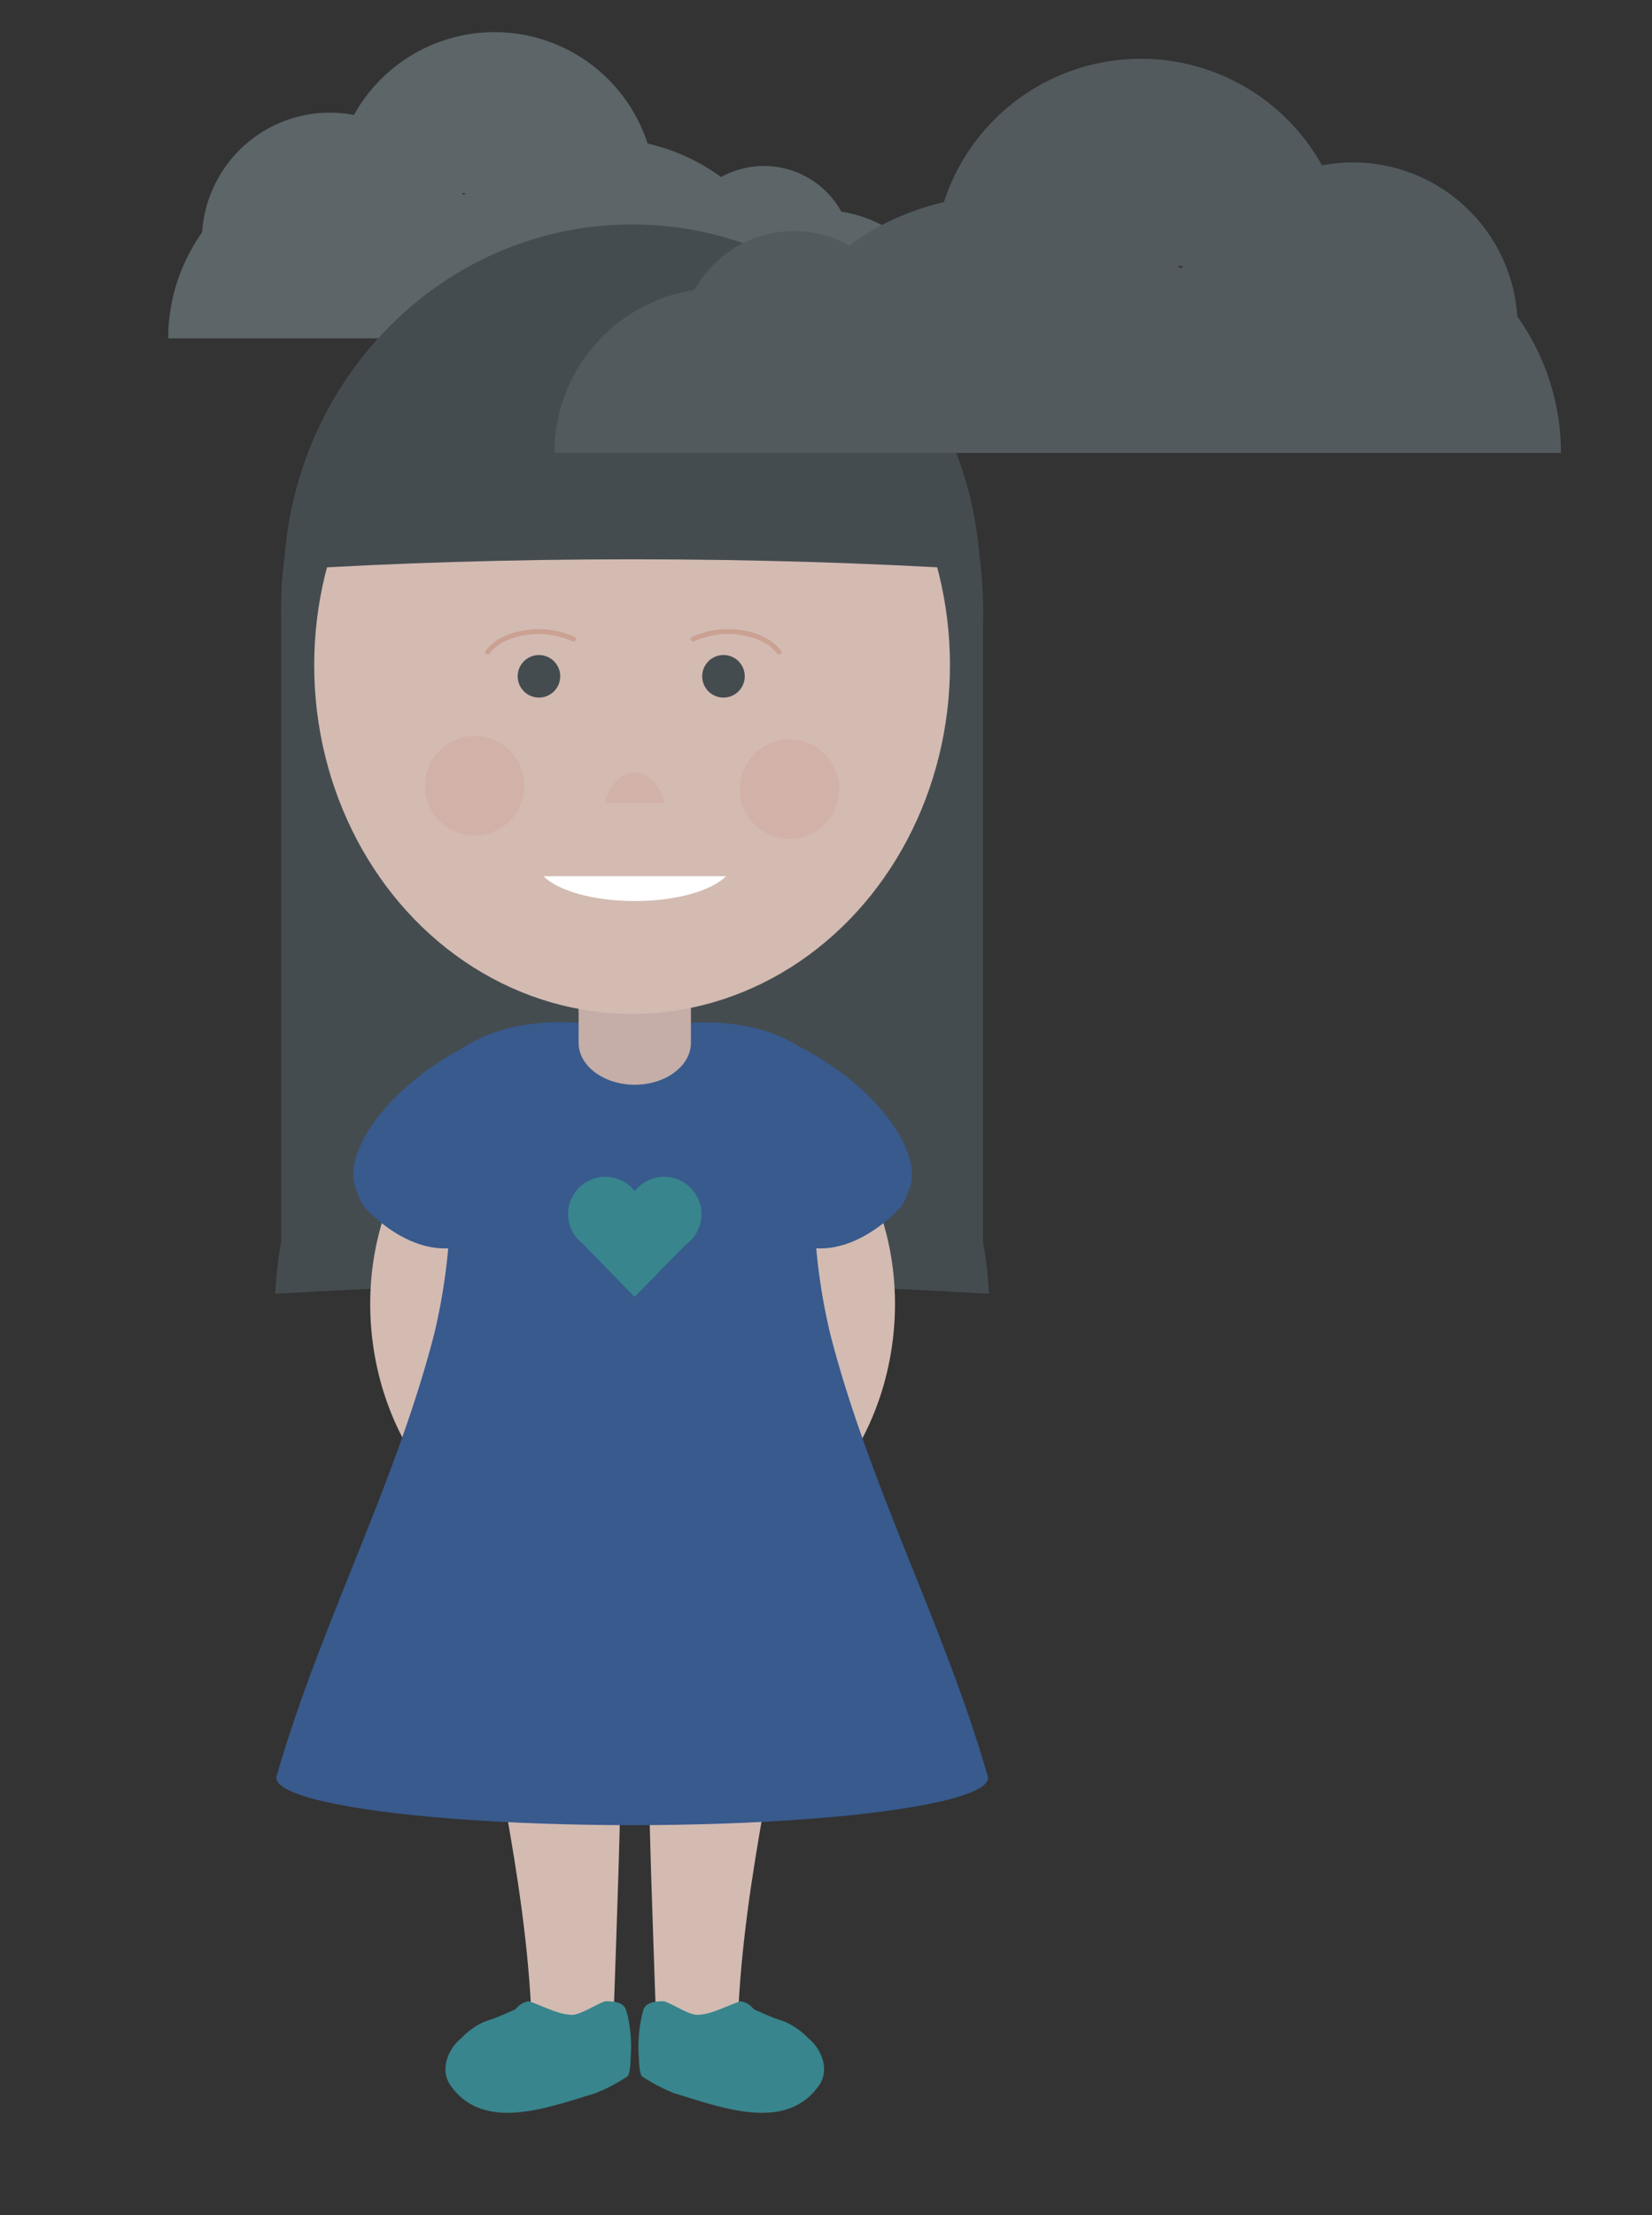 <svg xmlns="http://www.w3.org/2000/svg" viewBox="0 0 500 670"><rect x="0" y="0" width="500" height="670" fill="#333333" stroke="none"/><defs><style>.cls-1{fill:#5c6568;}.cls-2{fill:#454c50;}.cls-3{fill:#d3bbb2;}.cls-4{fill:#38858d;}.cls-5{fill:#385a8d;}.cls-6{fill:#c4aea7;}.cls-7{opacity:0.5;}.cls-8{fill:#c18872;}.cls-9{fill:#ce5252;opacity:0.1;}.cls-10{fill:#fff;}.cls-11{fill:#525a5e;}</style></defs><g id="Layer_1" data-name="Layer 1"><path class="cls-1" d="M248.81,63.6a38.76,38.76,0,0,1,38.76,38.76H210A38.76,38.76,0,0,1,248.81,63.6Z"/><path class="cls-1" d="M182.51,41.89A60.47,60.47,0,0,1,243,102.36H122A60.47,60.47,0,0,1,182.51,41.89Z"/><path class="cls-1" d="M231.2,50.21A26.78,26.78,0,0,1,258,77H204.43A26.78,26.78,0,0,1,231.2,50.21Z"/><path class="cls-1" d="M106.18,47.09a55.27,55.27,0,0,1,55.27,55.27H50.92A55.26,55.26,0,0,1,106.18,47.09Z"/><path class="cls-1" d="M149.67,9.72a48.7,48.7,0,0,1,48.7,48.71H101A48.71,48.71,0,0,1,149.67,9.72Z"/><path class="cls-1" d="M99.83,34.08a38.74,38.74,0,0,1,38.74,38.74H61.09A38.73,38.73,0,0,1,99.83,34.08Z"/><rect class="cls-2" x="85.1" y="183.38" width="212.42" height="206.06"/><circle class="cls-2" cx="191.31" cy="183.38" r="106.21"/><path class="cls-3" d="M185.39,617.47c-8.72,2.67-15.92,1.51-24.26,1.83-.52-44.54-11.65-85.79-18.12-130.09-4.79-31.44-11.32-77.17,15.54-92.58,5.84-3.1,15.49-.59,16.9,5.1,15.53,62.64,13.13,124.53,10.94,188.56C185.82,607.48,185.39,617.47,185.39,617.47Z"/><path class="cls-4" d="M189.84,609.17a42.9,42.9,0,0,1,1,13.71,19.42,19.42,0,0,1-.17,2.69,10.59,10.59,0,0,1-.6,2.39q-2.1,1.41-4.58,2.75a51,51,0,0,1-5.44,2.51c-14,4.14-34,12.14-44-2.86-3-5,0-11,3.57-13.85a22.41,22.41,0,0,1,4.25-3.51,17,17,0,0,1,4.72-2.12c1.56-.56,3.21-1.24,4.91-2,.84-.36,1.69-.73,2.55-1.12a6.15,6.15,0,0,1,4-2.42c3,1,6,2.5,9,3.4a14.35,14.35,0,0,0,4.46.72c2.46-.42,5-2,7.34-3.11a19.1,19.1,0,0,1,2.29-1c1.94,0,5.94,0,6.43,3.11Z"/><path class="cls-3" d="M198.85,617.47c8.72,2.67,15.92,1.51,24.26,1.83.52-44.54,11.65-85.79,18.12-130.09,4.79-31.44,11.32-77.17-15.54-92.58-5.85-3.1-15.49-.59-16.9,5.1-15.53,62.64-13.13,124.53-10.94,188.56C198.41,607.48,198.85,617.47,198.85,617.47Z"/><path class="cls-2" d="M299.31,391.34c-2.57-58.13-49.94-104.46-108-104.46s-105.43,46.33-108,104.46c33.9-2.06,70.23-3.17,108-3.17S265.41,389.28,299.31,391.34Z"/><path class="cls-3" d="M231.51,446.31a12.53,12.53,0,0,0,2.29,10.31c2.13,2.53,5.38,3.53,9.38,1a76.24,76.24,0,0,0,7.64-7.61c20.36-23.39,25.36-58.39,14.36-86.39-3-10-12-19-24-19-3,0-5,4-4,6,4,30,17,63-2.32,89.18C232.58,444.08,231.51,446.31,231.51,446.31Z"/><path class="cls-3" d="M151.42,446.31a12.53,12.53,0,0,1-2.29,10.31c-2.13,2.53-5.38,3.53-9.38,1a76.24,76.24,0,0,1-7.64-7.61c-20.36-23.39-25.36-58.39-14.36-86.39,3-10,12-19,24-19,3,0,5,4,4,6-4,30-17,63,2.32,89.18C150.35,444.08,151.42,446.31,151.42,446.31Z"/><path class="cls-5" d="M145.37,541.81c12.34.65,24,3,36,4.36,4,.47,8,.84,12.16,1,31.05-.23,63.26,4.09,92.93-5A99.54,99.54,0,0,0,299,537.46C286,492,263,449.4,251.21,403.21c-1.22-5.22-2.25-10.45-3-15.74a160.9,160.9,0,0,1-1.57-16.08c0-2.57.19-5.15.45-7.73.12-1.29.27-2.58.44-3.85a34.76,34.76,0,0,0,2.67-6.36c2.88-10.1,7.88-20.52.88-29-12-14.2-32-17-49.69-14.25-2.6.33-5.18.6-7.71.68a38.77,38.77,0,0,1-7.42-.41,71.51,71.51,0,0,0-8.7-.57c-11.47,0-22.31,3.23-31.69,12.34,5.7,23.49,8.15,47.08,8.77,70.74.15,5.92.19,11.83.17,17.73-.73,21.69-.73,42.52-3.48,63.92q-.61,5.78-1.22,11.55l-1.2,11.55c-.29,2.89-.58,5.78-.84,8.63-.31,10.8-3.84,21.21-2.67,31.95C145.36,540.54,145.37,541.81,145.37,541.81Z"/><path class="cls-5" d="M274.79,360.57c-5.75-11.3-11.75-22.3-20.88-30.63-1.42-1.37-2.88-2.69-4.38-3.94-7.49-6.23-16-10.73-25.49-11.73-9-1-12,9-16.39,16.28a34.47,34.47,0,0,1-3.44,5.15L199,340.88l13.9,13.9,3.47,3.47a60.58,60.58,0,0,0,15,13.13,54.55,54.55,0,0,0,5.81,3.07c12.85,7.82,26.85-.18,35.41-9.28A13,13,0,0,0,274.79,360.57Z"/><ellipse class="cls-5" cx="191.34" cy="537.79" rx="107.7" ry="14.29"/><ellipse class="cls-5" cx="240.52" cy="338.48" rx="19.61" ry="40.81" transform="translate(-174.63 346.82) rotate(-55.75)"/><path class="cls-5" d="M108.14,360.57c5.75-11.3,11.75-22.3,20.88-30.63,1.42-1.37,2.88-2.69,4.38-3.94,7.49-6.23,16-10.73,25.49-11.73,9-1,12,9,16.39,16.28a34.47,34.47,0,0,0,3.44,5.15l5.18,5.18L170,354.78l-3.47,3.47a60.58,60.58,0,0,1-15,13.13,54.55,54.55,0,0,1-5.81,3.07c-12.85,7.82-26.85-.18-35.41-9.28A13,13,0,0,1,108.14,360.57Z"/><ellipse class="cls-5" cx="142.41" cy="338.48" rx="40.81" ry="19.61" transform="translate(-165.79 138.82) rotate(-34.25)"/><path class="cls-5" d="M237.31,541.81c-12.34.65-24,3-36,4.36-4,.47-8,.84-12.16,1-31.05-.23-63.26,4.09-92.93-5a99.54,99.54,0,0,1-12.55-4.75c13-45.45,36-88.06,47.83-134.25,1.22-5.22,2.25-10.45,3-15.74a160.9,160.9,0,0,0,1.57-16.08c0-2.57-.19-5.15-.45-7.73-.12-1.29-.27-2.58-.44-3.85a34.76,34.76,0,0,1-2.67-6.36c-2.88-10.1-7.88-20.52-.88-29,12-14.2,32-17,49.69-14.25,2.6.33,5.18.6,7.71.68a38.77,38.77,0,0,0,7.42-.41,71.51,71.51,0,0,1,8.7-.57c11.47,0,22.31,3.23,31.69,12.34-5.7,23.49-8.15,47.08-8.77,70.74-.15,5.92-.19,11.83-.17,17.73.73,21.69.73,42.52,3.48,63.92q.62,5.78,1.22,11.55t1.19,11.55c.3,2.89.59,5.78.85,8.63.31,10.8,3.84,21.21,2.67,31.95C237.32,540.54,237.31,541.81,237.31,541.81Z"/><path class="cls-6" d="M192.12,282.86c-9.35,0-17,5.7-17,12.68v19.89c0,7,7.64,12.69,17,12.69s17-5.71,17-12.69V295.54C209.11,288.56,201.46,282.86,192.12,282.86Z"/><ellipse class="cls-3" cx="191.31" cy="201.21" rx="96.21" ry="105.47"/><circle class="cls-2" cx="163.12" cy="204.57" r="6.44"/><circle class="cls-2" cx="218.97" cy="204.57" r="6.44"/><g class="cls-7"><path class="cls-8" d="M148.24,197.65c2.63-3.54,7.43-5.13,11.64-5.67a24.84,24.84,0,0,1,13.34,2c.87.39,1.63-.9.75-1.29a26.38,26.38,0,0,0-14.71-2.11c-4.6.66-9.46,2.48-12.31,6.32-.58.77.72,1.52,1.29.76Z"/></g><g class="cls-7"><path class="cls-8" d="M236.44,196.89c-2.85-3.84-7.71-5.66-12.31-6.32a26.38,26.38,0,0,0-14.71,2.11c-.88.39-.12,1.68.75,1.29a24.84,24.84,0,0,1,13.34-2c4.21.54,9,2.13,11.64,5.67.57.76,1.87,0,1.29-.76Z"/></g><circle class="cls-9" cx="143.66" cy="237.69" r="15.05"/><circle class="cls-9" cx="238.96" cy="238.7" r="15.05"/><path class="cls-10" d="M192.12,272.55c12.54,0,23.25-3.11,27.63-7.51H164.49C168.87,269.44,179.58,272.55,192.12,272.55Z"/><path class="cls-9" d="M192.12,233.62c4.13,0,7.65,3.84,9.09,9.27H183C184.47,237.46,188,233.62,192.12,233.62Z"/><path class="cls-2" d="M296.71,172.36C294.2,114.22,248,67.89,191.31,67.89S88.41,114.22,85.91,172.36c33.09-2.06,68.53-3.18,105.4-3.18S263.62,170.3,296.71,172.36Z"/><polygon class="cls-3" points="117.12 175.81 126.05 179.66 108.6 180.51 117.12 175.81"/><polygon class="cls-3" points="126.34 174.89 135.27 178.74 117.82 179.59 126.34 174.89"/><polygon class="cls-3" points="138.24 174.71 147.18 178.56 129.72 179.41 138.24 174.71"/><polygon class="cls-3" points="178.98 173.29 187.72 177.57 170.24 177.57 178.98 173.29"/><polygon class="cls-3" points="190.82 174.29 199.56 178.57 182.08 178.57 190.82 174.29"/><polygon class="cls-3" points="203.64 174.29 212.38 178.57 194.9 178.57 203.64 174.29"/><polygon class="cls-3" points="267.15 175.82 258.18 179.6 275.63 180.58 267.15 175.82"/><polygon class="cls-3" points="256.94 174.82 247.97 178.6 265.42 179.58 256.94 174.82"/><polygon class="cls-3" points="244.03 174.55 235.07 178.33 252.52 179.31 244.03 174.55"/><polygon class="cls-3" points="217.84 173.6 226.58 177.88 209.11 177.88 217.84 173.6"/><polygon class="cls-3" points="229.69 174.6 238.42 178.88 220.95 178.88 229.69 174.6"/><polygon class="cls-3" points="162.6 173.48 153.86 177.76 171.33 177.76 162.6 173.48"/><polygon class="cls-3" points="150.76 174.48 142.02 178.76 159.49 178.76 150.76 174.48"/><polygon class="cls-3" points="277.49 176.87 268.53 180.65 285.98 181.63 277.49 176.87"/><polygon class="cls-3" points="106.19 175.5 115.15 179.28 97.71 180.26 106.19 175.5"/><path class="cls-4" d="M212.31,367.3a11.3,11.3,0,0,0-20.19-7,11.29,11.29,0,0,0-18.05,13.56h0l.06.06a11.15,11.15,0,0,0,2.25,2.3l15.69,16.09,15.36-15.73A11.31,11.31,0,0,0,212.31,367.3Z"/><path class="cls-4" d="M194.4,609.17a42.9,42.9,0,0,0-1,13.71,19.42,19.42,0,0,0,.17,2.69,11.15,11.15,0,0,0,.59,2.39c1.4.94,2.94,1.86,4.59,2.75a51,51,0,0,0,5.44,2.51c14,4.14,34,12.14,44-2.86,3-5,0-11-3.57-13.85A22.41,22.41,0,0,0,240.3,613a17,17,0,0,0-4.72-2.12c-1.57-.56-3.21-1.24-4.91-2-.84-.36-1.7-.73-2.55-1.12a6.15,6.15,0,0,0-4-2.42c-3,1-6,2.5-9,3.4a14.35,14.35,0,0,1-4.46.72c-2.46-.42-5-2-7.34-3.11a19.21,19.21,0,0,0-2.3-1c-1.93,0-5.93,0-6.42,3.11Z"/><path class="cls-11" d="M217.7,87.13A49.9,49.9,0,0,0,167.8,137h99.8A49.9,49.9,0,0,0,217.7,87.13Z"/><path class="cls-11" d="M303,59.19A77.84,77.84,0,0,0,225.2,137H380.88A77.84,77.84,0,0,0,303,59.19Z"/><path class="cls-11" d="M240.36,69.9a34.46,34.46,0,0,0-34.46,34.46h68.93A34.46,34.46,0,0,0,240.36,69.9Z"/><path class="cls-11" d="M401.3,65.88A71.14,71.14,0,0,0,330.16,137H472.44A71.14,71.14,0,0,0,401.3,65.88Z"/><path class="cls-11" d="M345.32,17.78a62.69,62.69,0,0,0-62.69,62.69H408A62.7,62.7,0,0,0,345.32,17.78Z"/><path class="cls-11" d="M409.48,49.13A49.87,49.87,0,0,0,359.61,99h99.74A49.87,49.87,0,0,0,409.48,49.13Z"/></g></svg>